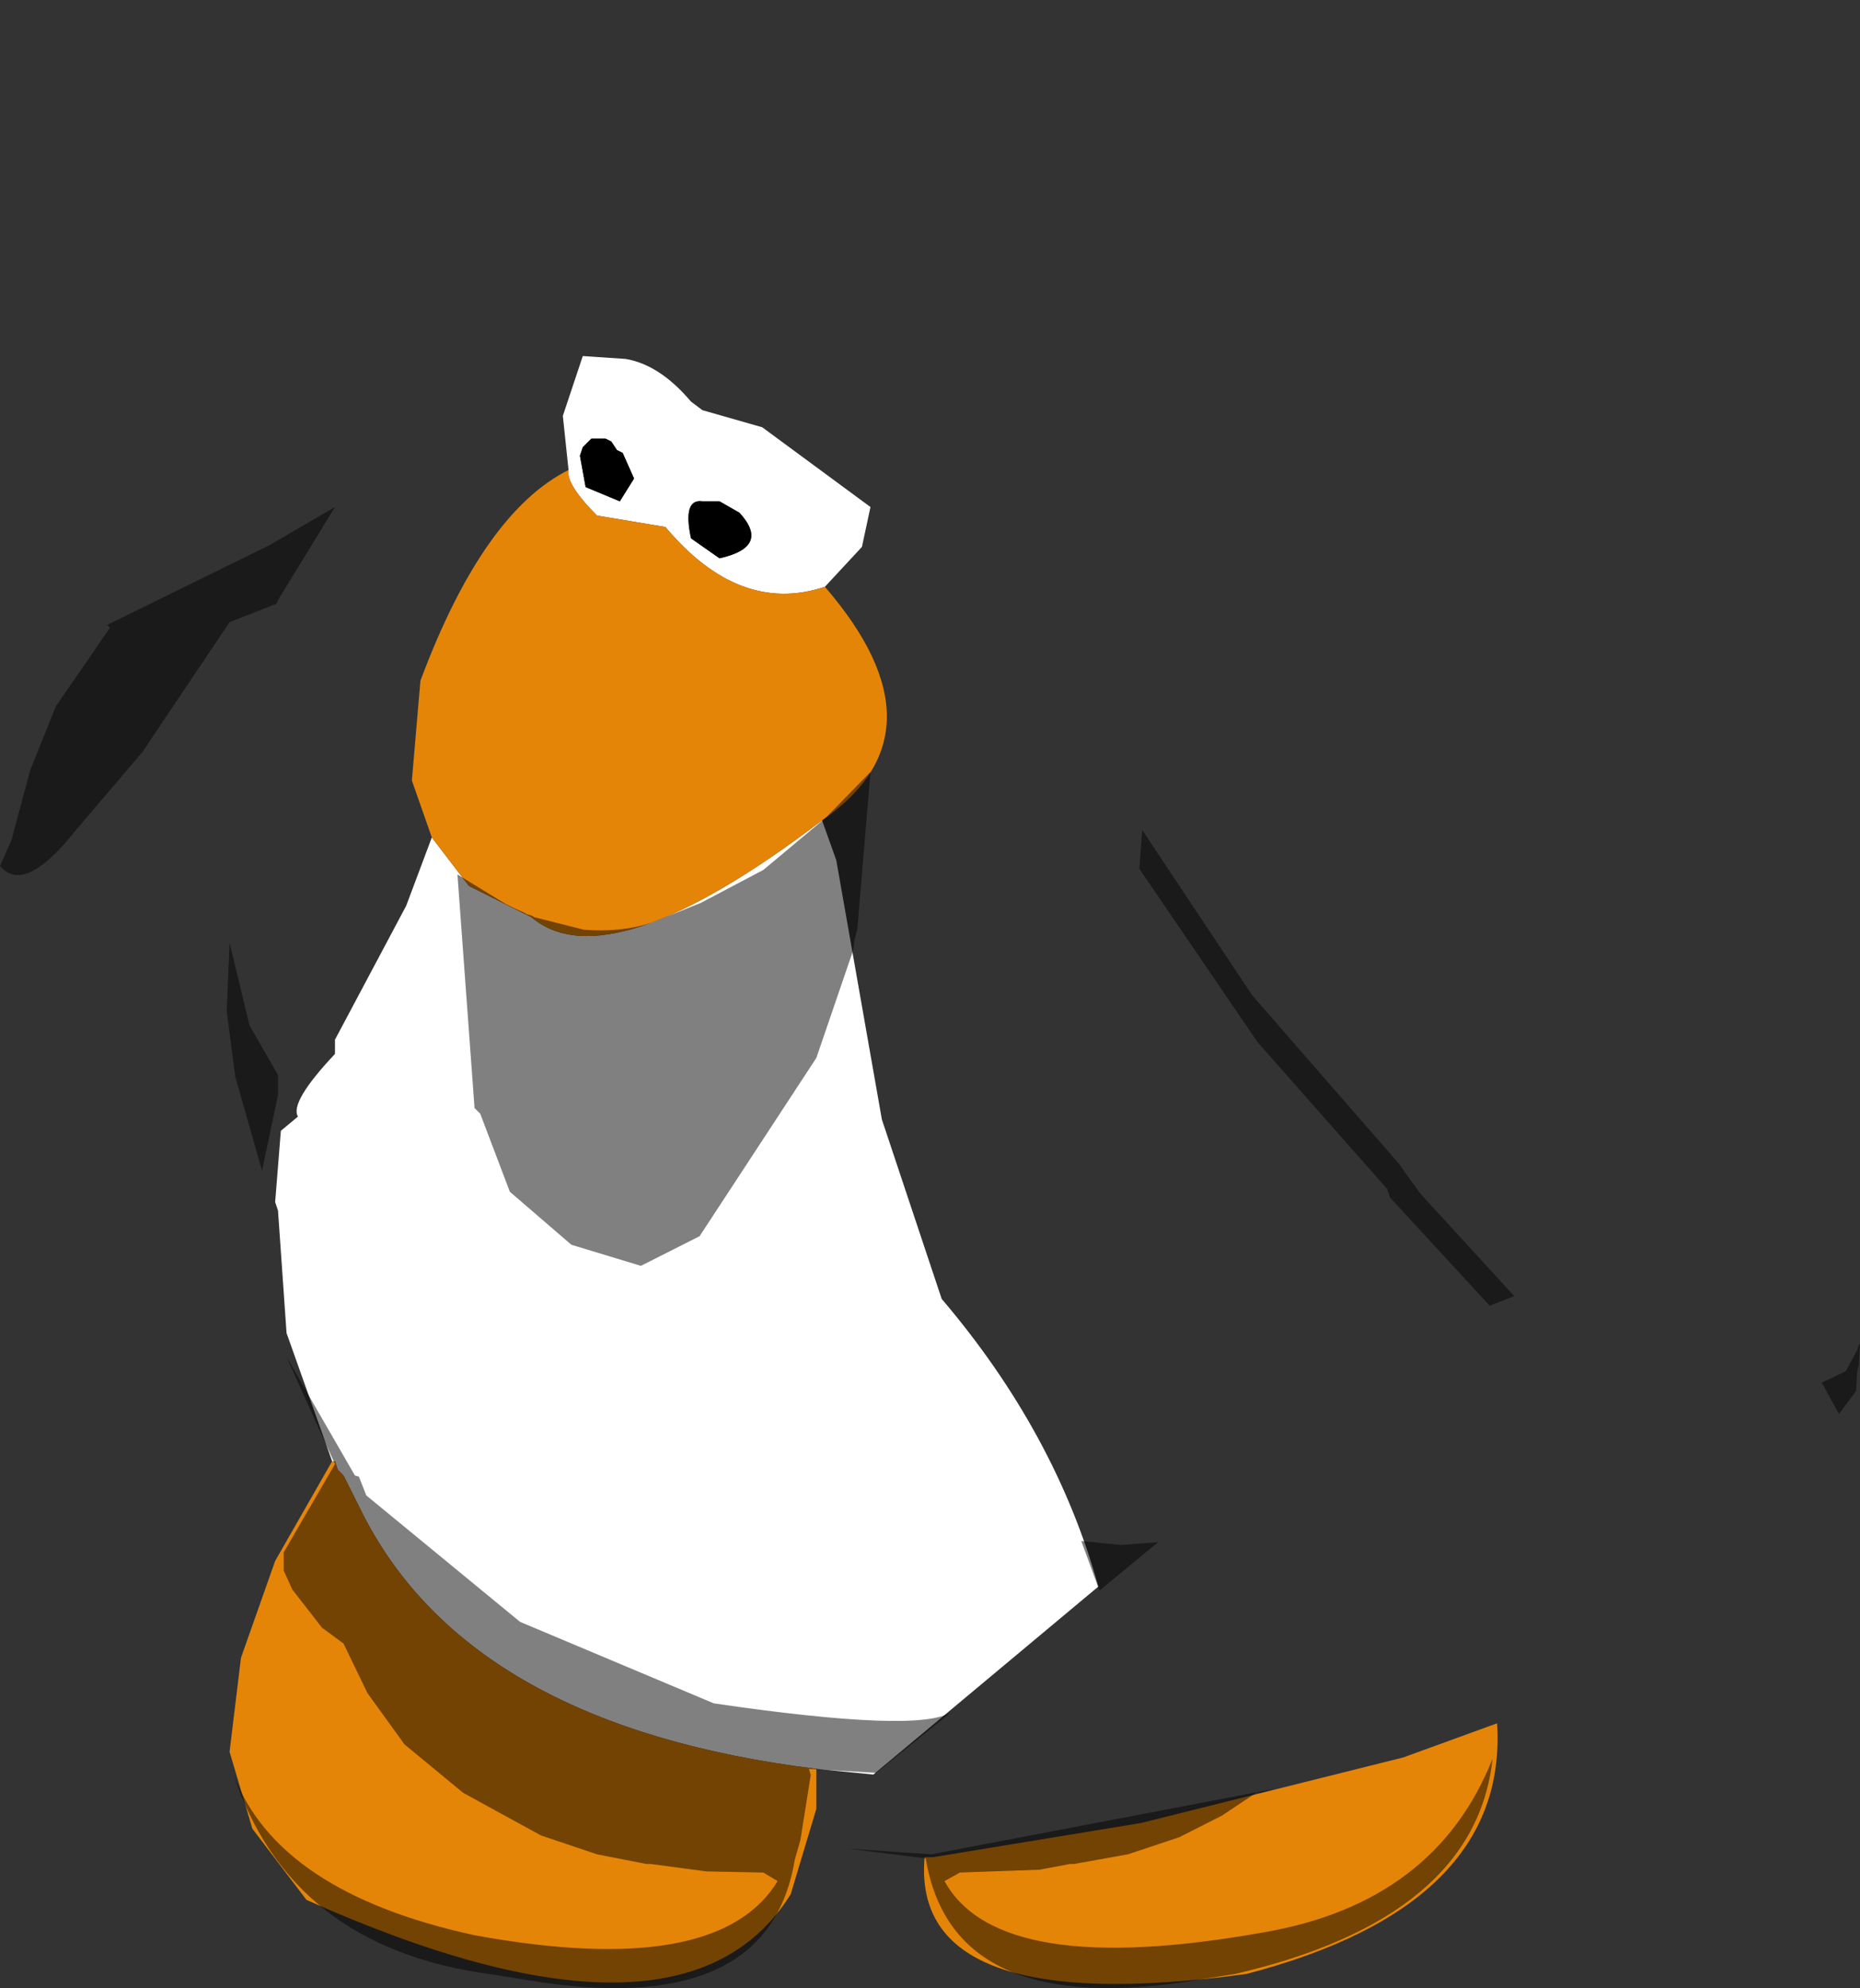 <?xml version="1.0" encoding="UTF-8" standalone="no"?>
<svg xmlns:ffdec="https://www.free-decompiler.com/flash" xmlns:xlink="http://www.w3.org/1999/xlink" ffdec:objectType="shape" height="174.5px" width="163.25px" xmlns="http://www.w3.org/2000/svg">
  <rect width="100%" height="100%" fill="#333333" stroke="none"/>
  <g transform="matrix(1.0, 0.0, 0.0, 1.0, 76.15, 74.0)">
    <path d="M-26.25 -32.75 L-26.75 -37.5 -25.0 -42.75 -21.25 -42.5 Q-18.25 -42.0 -15.5 -38.75 L-14.5 -38.0 -9.25 -36.5 0.25 -29.5 -0.5 -26.0 -3.75 -22.5 Q-11.25 -20.0 -17.75 -27.75 L-23.75 -28.75 Q-26.5 -31.5 -26.25 -32.75 M-4.0 -2.0 L-2.75 1.5 1.25 24.25 6.5 40.0 Q16.5 51.75 20.25 65.25 L0.5 81.75 -4.5 81.25 Q-34.75 77.5 -44.25 59.0 L-46.0 55.5 -46.5 55.0 -46.75 54.25 -47.0 54.25 -51.0 43.0 -51.75 32.25 -52.0 31.5 -51.5 25.25 -50.0 24.0 Q-50.75 22.75 -46.75 18.5 L-46.75 17.25 -40.5 5.5 -38.25 -0.5 -35.0 3.75 -29.5 6.5 Q-22.75 12.25 -4.0 -2.0 M-25.25 -34.0 L-24.75 -31.25 -21.75 -30.0 -20.5 -32.0 -21.5 -34.25 -22.0 -34.5 -22.5 -35.25 -23.0 -35.5 -24.25 -35.5 -25.0 -34.75 -25.25 -34.0 M-13.0 -30.0 L-14.5 -30.0 Q-16.25 -30.25 -15.5 -26.75 L-13.0 -25.0 Q-8.5 -26.0 -11.25 -29.0 L-13.0 -30.0" fill="#ffffff" fill-rule="evenodd" stroke="none"/>
    <path d="M-13.0 -30.0 L-11.25 -29.0 Q-8.5 -26.0 -13.0 -25.0 L-15.5 -26.75 Q-16.25 -30.25 -14.5 -30.0 L-13.0 -30.0 M-25.25 -34.0 L-25.0 -34.75 -24.25 -35.5 -23.0 -35.5 -22.5 -35.25 -22.0 -34.5 -21.5 -34.25 -20.5 -32.0 -21.75 -30.0 -24.75 -31.25 -25.25 -34.0" fill="#000000" fill-rule="evenodd" stroke="none"/>
    <path d="M-3.75 -22.5 Q7.25 -9.75 -4.0 -2.0 -22.75 12.25 -29.5 6.5 L-35.0 3.75 -38.25 -0.5 -40.0 -5.5 -39.25 -14.25 Q-33.75 -29.0 -26.25 -32.75 -26.5 -31.5 -23.75 -28.75 L-17.75 -27.75 Q-11.25 -20.0 -3.75 -22.5 M-4.5 81.25 L-4.5 84.75 -6.75 92.25 Q-16.25 107.5 -49.25 92.75 L-54.0 86.5 -56.0 79.75 -55.0 71.5 -52.0 63.0 -47.0 54.25 -46.75 54.25 -46.5 55.0 -46.0 55.5 -44.25 59.0 Q-34.75 77.5 -4.5 81.25 M5.75 89.0 L24.0 86.0 47.0 80.25 55.25 77.25 Q56.25 93.25 33.25 99.25 3.75 103.25 5.0 89.0 L5.75 89.0" fill="#e58508" fill-rule="evenodd" stroke="none"/>
    <path d="M-76.15 2.0 Q-73.9 -17.75 -67.15 -25.0 L-67.15 -25.15 Q-55.4 -40.5 -35.75 -50.15 L-35.5 -50.4 -29.5 -57.65 -22.15 -64.75 -16.25 -69.15 Q-6.65 -76.25 1.5 -73.0 L3.1 -72.25 8.35 -68.5 17.0 -59.9 26.0 -47.65 32.85 -37.0 42.75 -20.25 47.35 -11.15 49.85 -9.0 61.25 3.75 72.1 18.85 85.5 39.5 87.0 44.0 86.85 44.5 85.85 46.35 83.75 47.35 85.25 50.1 86.1 53.6 83.0 61.6 71.1 70.0 55.1 76.75 55.1 77.85 54.85 80.1 54.85 80.35 Q49.85 93.0 34.75 95.6 11.5 99.75 6.75 91.1 L8.1 90.35 15.1 90.1 17.75 89.6 18.1 89.6 22.85 88.75 27.35 87.25 31.1 85.35 34.1 83.35 34.5 83.35 35.75 83.0 5.6 88.75 -1.75 88.25 -2.4 88.25 -2.9 88.1 -3.4 88.1 -3.25 87.75 -2.4 86.85 -2.4 86.35 0.75 81.6 7.35 76.25 Q4.6 78.15 -13.5 75.5 L-30.5 68.35 -44.0 57.25 -44.65 55.6 -45.0 55.5 -51.0 45.1 -51.15 44.85 -53.15 37.25 -53.25 37.0 -53.15 28.75 -51.75 22.1 -51.75 20.35 -54.25 16.0 -56.0 8.75 -56.0 0.1 -55.15 -8.0 -53.4 -16.4 -51.75 -21.0 -51.9 -21.0 -51.65 -21.5 -46.75 -29.5 -52.5 -26.15 -66.75 -19.15 -66.5 -18.9 -71.25 -12.0 -73.5 -6.4 -75.15 -0.25 -76.15 2.0 M-55.65 81.75 L-55.75 81.5 -55.9 81.25 Q-57.5 74.0 -51.25 62.25 L-51.25 63.85 -50.5 65.5 -47.9 68.85 -46.0 70.25 -43.9 74.6 -40.65 79.1 -35.5 83.35 Q-32.05 85.25 -28.65 87.1 L-23.75 88.75 -19.4 89.6 -19.0 89.6 -14.15 90.25 -9.15 90.35 -7.9 91.1 Q-13.15 99.75 -34.5 95.85 -51.75 92.1 -55.65 81.75 M-0.9 7.5 L0.25 -6.25 -3.65 -2.25 -9.15 2.35 -14.65 5.25 -19.0 7.0 Q-21.65 7.85 -24.9 7.6 L-29.25 6.5 -29.5 6.35 -29.9 6.25 -30.15 6.1 Q-30.95 5.75 -31.75 5.35 L-36.0 2.75 -34.5 23.25 -34.0 23.75 -31.4 30.6 -26.0 35.25 -19.9 37.1 -14.75 34.5 -4.5 18.85 -1.25 9.35 -1.15 8.5 -0.9 7.5 M48.5 30.75 L46.6 28.1 33.75 13.35 24.1 -1.15 23.85 2.25 34.25 17.5 45.6 30.35 45.85 31.1 54.6 40.6 56.75 39.75 48.5 30.75 M22.25 61.6 L18.75 61.25 20.35 65.6 25.5 61.35 22.25 61.6" fill="#cecece" fill-opacity="0.0" fill-rule="evenodd" stroke="none"/>
    <path d="M87.0 44.0 L87.1 44.0 87.0 45.75 86.85 46.35 86.75 48.1 85.25 50.1 83.75 47.35 85.85 46.35 86.85 44.5 87.0 44.0 M54.85 80.35 Q53.35 94.35 32.25 99.25 L27.5 100.0 Q7.35 102.85 5.1 89.1 L-1.75 88.25 5.6 88.75 35.75 83.0 34.5 83.35 34.1 83.35 31.1 85.35 27.35 87.25 22.85 88.75 18.1 89.6 17.75 89.6 15.1 90.1 8.1 90.35 6.75 91.1 Q11.5 99.75 34.75 95.6 49.85 93.0 54.85 80.35 M0.75 81.6 L-5.15 81.25 -5.0 81.75 -5.0 81.85 -5.9 87.5 -6.4 89.25 Q-8.65 102.85 -28.5 100.0 L-33.25 99.25 Q-50.65 96.85 -55.65 81.75 -51.75 92.1 -34.5 95.85 -13.15 99.75 -7.9 91.1 L-9.15 90.35 -14.15 90.25 -19.0 89.6 -19.4 89.6 -23.75 88.75 -28.65 87.1 Q-32.05 85.25 -35.5 83.35 L-40.65 79.1 -43.9 74.6 -46.0 70.25 -47.9 68.85 -50.5 65.5 -51.25 63.85 -51.25 62.25 -46.75 54.5 -51.0 45.1 -45.0 55.5 -44.65 55.6 -44.0 57.25 -30.5 68.35 -13.5 75.5 Q4.6 78.15 7.35 76.25 L0.75 81.6 M-53.15 28.75 L-55.5 20.5 -56.25 14.75 -56.0 8.75 -54.25 16.0 -51.75 20.35 -51.75 22.1 -53.15 28.75 M-51.9 -21.0 L-56.0 -19.4 -63.65 -8.0 -69.4 -1.25 Q-74.0 4.6 -76.15 2.0 L-75.15 -0.25 -73.5 -6.4 -71.25 -12.0 -66.5 -18.9 -66.75 -19.15 -52.5 -26.15 -46.75 -29.5 -51.65 -21.5 -51.9 -21.0 M-0.9 7.5 L-1.15 8.5 -1.25 9.35 -4.5 18.85 -14.75 34.5 -19.9 37.1 -26.0 35.25 -31.4 30.6 -34.0 23.75 -34.5 23.25 -36.0 2.75 -31.75 5.35 Q-30.95 5.75 -30.15 6.1 L-29.9 6.25 -29.5 6.35 -29.25 6.5 -24.9 7.6 Q-21.65 7.85 -19.0 7.0 L-14.65 5.25 -9.15 2.35 -3.65 -2.25 0.25 -6.25 -0.9 7.5 M48.5 30.75 L56.75 39.75 54.6 40.6 45.85 31.1 45.6 30.35 34.25 17.5 23.85 2.25 24.1 -1.15 33.75 13.35 46.6 28.1 48.5 30.75 M22.25 61.6 L25.5 61.35 20.35 65.6 18.75 61.25 22.25 61.6" fill="#000000" fill-opacity="0.498" fill-rule="evenodd" stroke="none"/>
  </g>
</svg>

